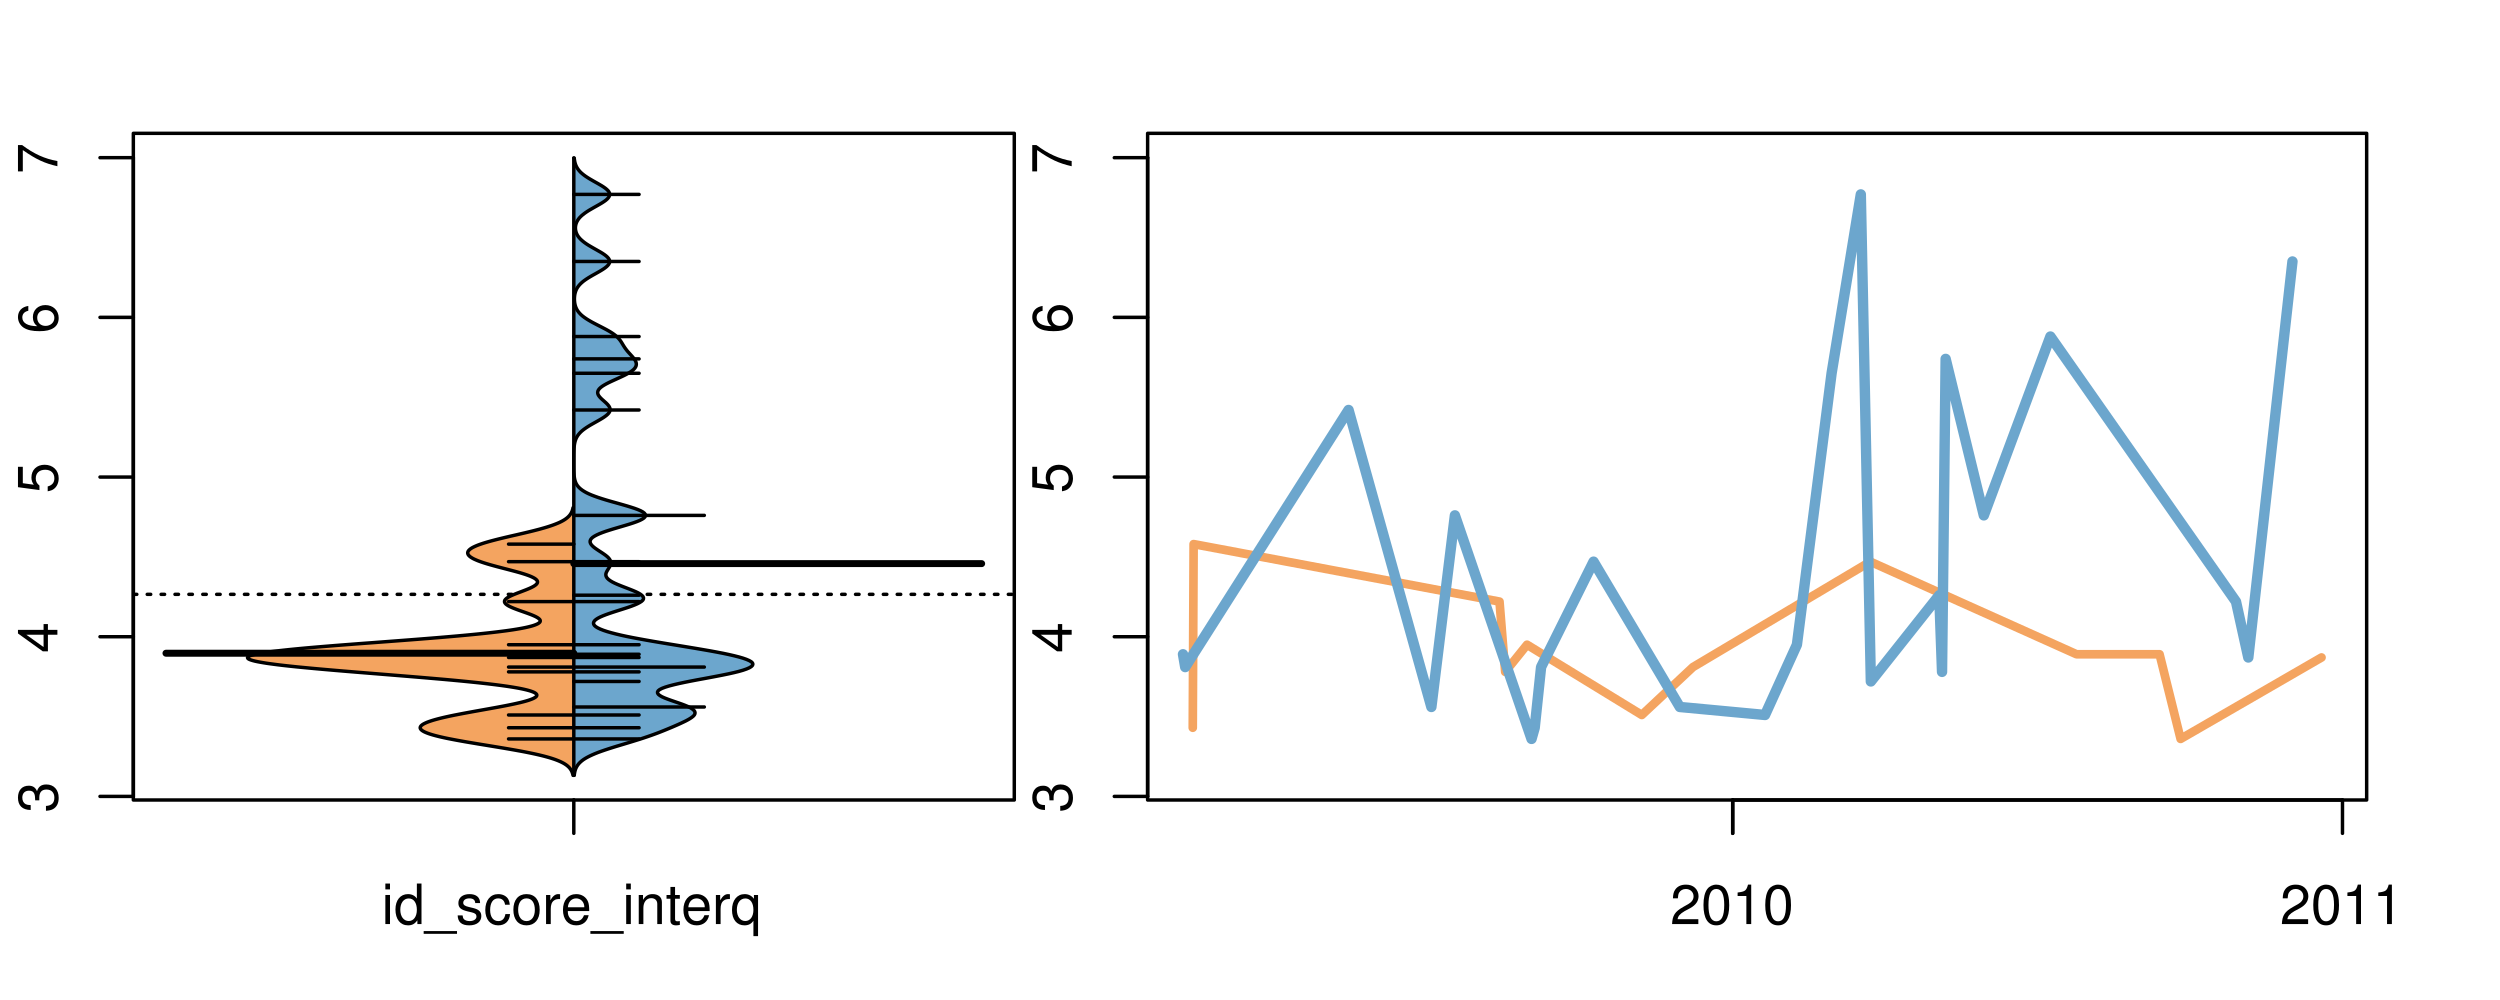 <?xml version="1.0" encoding="UTF-8"?>
<svg xmlns="http://www.w3.org/2000/svg" xmlns:xlink="http://www.w3.org/1999/xlink" width="540pt" height="216pt" viewBox="0 0 540 216" version="1.1">
<defs>
<g>
<symbol overflow="visible" id="glyph0-0">
<path style="stroke:none;" d="M -3.906 -2.656 L -3.906 -3.234 C -3.906 -4.391 -3.391 -4.984 -2.359 -4.984 C -1.297 -4.984 -0.656 -4.328 -0.656 -3.234 C -0.656 -2.078 -1.234 -1.516 -2.469 -1.438 L -2.469 -0.391 C -1.781 -0.438 -1.344 -0.547 -0.953 -0.75 C -0.141 -1.188 0.281 -2.031 0.281 -3.188 C 0.281 -4.938 -0.766 -6.078 -2.375 -6.078 C -3.453 -6.078 -4.062 -5.656 -4.406 -4.625 C -4.719 -5.422 -5.312 -5.812 -6.172 -5.812 C -7.625 -5.812 -8.516 -4.844 -8.516 -3.234 C -8.516 -1.516 -7.578 -0.594 -5.766 -0.562 L -5.766 -1.625 C -6.281 -1.625 -6.562 -1.688 -6.828 -1.812 C -7.297 -2.047 -7.578 -2.578 -7.578 -3.234 C -7.578 -4.172 -7.031 -4.734 -6.125 -4.734 C -5.531 -4.734 -5.172 -4.531 -4.984 -4.062 C -4.859 -3.766 -4.812 -3.391 -4.797 -2.656 Z M -3.906 -2.656 "/>
</symbol>
<symbol overflow="visible" id="glyph0-1">
<path style="stroke:none;" d="M -2.047 -3.922 L 0 -3.922 L 0 -4.984 L -2.047 -4.984 L -2.047 -6.234 L -2.984 -6.234 L -2.984 -4.984 L -8.516 -4.984 L -8.516 -4.203 L -3.156 -0.344 L -2.047 -0.344 Z M -2.984 -3.922 L -2.984 -1.266 L -6.703 -3.922 Z M -2.984 -3.922 "/>
</symbol>
<symbol overflow="visible" id="glyph0-2">
<path style="stroke:none;" d="M -8.516 -5.719 L -8.516 -1.312 L -3.875 -0.688 L -3.875 -1.656 C -4.469 -2.141 -4.672 -2.562 -4.672 -3.219 C -4.672 -4.359 -3.891 -5.078 -2.625 -5.078 C -1.406 -5.078 -0.656 -4.375 -0.656 -3.219 C -0.656 -2.297 -1.125 -1.734 -2.094 -1.469 L -2.094 -0.422 C -1.391 -0.562 -1.062 -0.688 -0.75 -0.938 C -0.094 -1.422 0.281 -2.281 0.281 -3.234 C 0.281 -4.953 -0.969 -6.156 -2.766 -6.156 C -4.453 -6.156 -5.609 -5.047 -5.609 -3.406 C -5.609 -2.812 -5.453 -2.328 -5.094 -1.844 L -7.469 -2.172 L -7.469 -5.719 Z M -8.516 -5.719 "/>
</symbol>
<symbol overflow="visible" id="glyph0-3">
<path style="stroke:none;" d="M -6.281 -5.969 C -7.688 -5.766 -8.516 -4.859 -8.516 -3.562 C -8.516 -2.625 -8.047 -1.781 -7.297 -1.281 C -6.469 -0.75 -5.422 -0.516 -3.875 -0.516 C -2.453 -0.516 -1.531 -0.734 -0.781 -1.234 C -0.094 -1.688 0.281 -2.438 0.281 -3.375 C 0.281 -4.984 -0.922 -6.156 -2.594 -6.156 C -4.172 -6.156 -5.297 -5.078 -5.297 -3.547 C -5.297 -2.719 -4.969 -2.047 -4.344 -1.594 C -6.422 -1.609 -7.578 -2.281 -7.578 -3.484 C -7.578 -4.234 -7.109 -4.75 -6.281 -4.922 Z M -4.359 -3.422 C -4.359 -4.438 -3.641 -5.078 -2.516 -5.078 C -1.438 -5.078 -0.656 -4.359 -0.656 -3.391 C -0.656 -2.406 -1.469 -1.656 -2.562 -1.656 C -3.625 -1.656 -4.359 -2.375 -4.359 -3.422 Z M -4.359 -3.422 "/>
</symbol>
<symbol overflow="visible" id="glyph0-4">
<path style="stroke:none;" d="M -8.516 -6.234 L -8.516 -0.547 L -7.469 -0.547 L -7.469 -5.141 C -4.578 -3.125 -2.797 -2.297 0 -1.656 L 0 -2.781 C -2.719 -3.25 -5.062 -4.312 -7.625 -6.234 Z M -8.516 -6.234 "/>
</symbol>
<symbol overflow="visible" id="glyph0-5">
<path style="stroke:none;" d="M -8.75 -5.938 L -8.75 -4.938 L -5.5 -4.938 C -6.125 -4.531 -6.469 -3.859 -6.469 -3.016 C -6.469 -1.375 -5.156 -0.312 -3.156 -0.312 C -1.031 -0.312 0.281 -1.359 0.281 -3.047 C 0.281 -3.906 -0.047 -4.516 -0.828 -5.047 L 0 -5.047 L 0 -5.938 Z M -5.531 -3.188 C -5.531 -4.266 -4.578 -4.938 -3.078 -4.938 C -1.625 -4.938 -0.656 -4.25 -0.656 -3.188 C -0.656 -2.094 -1.625 -1.359 -3.094 -1.359 C -4.562 -1.359 -5.531 -2.094 -5.531 -3.188 Z M -5.531 -3.188 "/>
</symbol>
<symbol overflow="visible" id="glyph0-6">
<path style="stroke:none;" d="M -6.281 -3.094 L -6.281 -2.047 L -7.266 -2.047 C -7.688 -2.047 -7.906 -2.297 -7.906 -2.75 C -7.906 -2.828 -7.906 -2.875 -7.891 -3.094 L -8.719 -3.094 C -8.766 -2.875 -8.781 -2.734 -8.781 -2.531 C -8.781 -1.609 -8.25 -1.062 -7.359 -1.062 L -6.281 -1.062 L -6.281 -0.219 L -5.469 -0.219 L -5.469 -1.062 L 0 -1.062 L 0 -2.047 L -5.469 -2.047 L -5.469 -3.094 Z M -6.281 -3.094 "/>
</symbol>
<symbol overflow="visible" id="glyph0-7">
<path style="stroke:none;" d="M 1.516 -6.938 L 1.516 0.266 L 2.109 0.266 L 2.109 -6.938 Z M 1.516 -6.938 "/>
</symbol>
<symbol overflow="visible" id="glyph0-8">
<path style="stroke:none;" d="M -6.469 -3.266 C -6.469 -1.5 -5.203 -0.438 -3.094 -0.438 C -0.984 -0.438 0.281 -1.484 0.281 -3.281 C 0.281 -5.047 -0.984 -6.125 -3.047 -6.125 C -5.219 -6.125 -6.469 -5.078 -6.469 -3.266 Z M -5.547 -3.281 C -5.547 -4.406 -4.625 -5.078 -3.062 -5.078 C -1.578 -5.078 -0.641 -4.375 -0.641 -3.281 C -0.641 -2.156 -1.578 -1.469 -3.094 -1.469 C -4.609 -1.469 -5.547 -2.156 -5.547 -3.281 Z M -5.547 -3.281 "/>
</symbol>
<symbol overflow="visible" id="glyph0-9">
<path style="stroke:none;" d="M -8.75 -1.828 L -8.75 -0.812 L 0 -0.812 L 0 -1.828 Z M -8.75 -1.828 "/>
</symbol>
<symbol overflow="visible" id="glyph0-10">
<path style="stroke:none;" d="M -1.25 -2.297 L -1.25 -1.047 L 0 -1.047 L 0 -2.297 Z M -1.25 -2.297 "/>
</symbol>
<symbol overflow="visible" id="glyph0-11">
<path style="stroke:none;" d="M 0 -3.422 L -6.281 -5.828 L -6.281 -4.703 L -1.188 -2.922 L -6.281 -1.25 L -6.281 -0.125 L 0 -2.328 Z M 0 -3.422 "/>
</symbol>
<symbol overflow="visible" id="glyph0-12">
<path style="stroke:none;" d="M -0.594 -6.422 C -0.562 -6.312 -0.562 -6.266 -0.562 -6.203 C -0.562 -5.859 -0.75 -5.656 -1.062 -5.656 L -4.75 -5.656 C -5.875 -5.656 -6.469 -4.844 -6.469 -3.297 C -6.469 -2.391 -6.203 -1.625 -5.734 -1.219 C -5.406 -0.922 -5.047 -0.797 -4.422 -0.781 L -4.422 -1.781 C -5.203 -1.875 -5.547 -2.328 -5.547 -3.266 C -5.547 -4.156 -5.203 -4.672 -4.609 -4.672 L -4.344 -4.672 C -3.922 -4.672 -3.75 -4.422 -3.641 -3.625 C -3.469 -2.203 -3.422 -1.984 -3.266 -1.609 C -2.969 -0.875 -2.406 -0.5 -1.578 -0.5 C -0.438 -0.5 0.281 -1.297 0.281 -2.562 C 0.281 -3.359 0 -4 -0.641 -4.703 C -0.016 -4.781 0.281 -5.094 0.281 -5.734 C 0.281 -5.938 0.25 -6.094 0.172 -6.422 Z M -1.984 -4.672 C -1.641 -4.672 -1.438 -4.578 -1.156 -4.266 C -0.797 -3.859 -0.594 -3.375 -0.594 -2.781 C -0.594 -2 -0.969 -1.547 -1.609 -1.547 C -2.266 -1.547 -2.609 -1.984 -2.766 -3.062 C -2.906 -4.109 -2.953 -4.328 -3.109 -4.672 Z M -1.984 -4.672 "/>
</symbol>
<symbol overflow="visible" id="glyph0-13">
<path style="stroke:none;" d="M 0 -5.781 L -6.281 -5.781 L -6.281 -4.781 L -2.719 -4.781 C -1.438 -4.781 -0.594 -4.109 -0.594 -3.078 C -0.594 -2.281 -1.078 -1.781 -1.844 -1.781 L -6.281 -1.781 L -6.281 -0.781 L -1.438 -0.781 C -0.391 -0.781 0.281 -1.562 0.281 -2.781 C 0.281 -3.703 -0.047 -4.297 -0.875 -4.891 L 0 -4.891 Z M 0 -5.781 "/>
</symbol>
<symbol overflow="visible" id="glyph0-14">
<path style="stroke:none;" d="M -2.812 -6.156 C -3.766 -6.156 -4.344 -6.078 -4.812 -5.906 C -5.844 -5.5 -6.469 -4.531 -6.469 -3.359 C -6.469 -1.609 -5.125 -0.484 -3.062 -0.484 C -1 -0.484 0.281 -1.578 0.281 -3.344 C 0.281 -4.781 -0.547 -5.766 -1.906 -6.031 L -1.906 -5.016 C -1.078 -4.734 -0.641 -4.172 -0.641 -3.375 C -0.641 -2.734 -0.938 -2.203 -1.469 -1.859 C -1.828 -1.625 -2.188 -1.531 -2.812 -1.531 Z M -3.625 -1.547 C -4.781 -1.625 -5.547 -2.344 -5.547 -3.344 C -5.547 -4.328 -4.734 -5.094 -3.703 -5.094 C -3.672 -5.094 -3.641 -5.094 -3.625 -5.078 Z M -3.625 -1.547 "/>
</symbol>
<symbol overflow="visible" id="glyph1-0">
<path style="stroke:none;" d="M 1.797 -6.281 L 0.797 -6.281 L 0.797 0 L 1.797 0 Z M 1.797 -8.75 L 0.797 -8.75 L 0.797 -7.484 L 1.797 -7.484 Z M 1.797 -8.75 "/>
</symbol>
<symbol overflow="visible" id="glyph1-1">
<path style="stroke:none;" d="M 5.938 -8.75 L 4.938 -8.75 L 4.938 -5.5 C 4.531 -6.125 3.859 -6.469 3.016 -6.469 C 1.375 -6.469 0.312 -5.156 0.312 -3.156 C 0.312 -1.031 1.359 0.281 3.047 0.281 C 3.906 0.281 4.516 -0.047 5.047 -0.828 L 5.047 0 L 5.938 0 Z M 3.188 -5.531 C 4.266 -5.531 4.938 -4.578 4.938 -3.078 C 4.938 -1.625 4.25 -0.656 3.188 -0.656 C 2.094 -0.656 1.359 -1.625 1.359 -3.094 C 1.359 -4.562 2.094 -5.531 3.188 -5.531 Z M 3.188 -5.531 "/>
</symbol>
<symbol overflow="visible" id="glyph1-2">
<path style="stroke:none;" d="M 6.938 1.516 L -0.266 1.516 L -0.266 2.109 L 6.938 2.109 Z M 6.938 1.516 "/>
</symbol>
<symbol overflow="visible" id="glyph1-3">
<path style="stroke:none;" d="M 5.25 -4.531 C 5.25 -5.766 4.422 -6.469 2.969 -6.469 C 1.516 -6.469 0.562 -5.719 0.562 -4.547 C 0.562 -3.562 1.062 -3.094 2.562 -2.734 L 3.484 -2.516 C 4.188 -2.344 4.469 -2.094 4.469 -1.625 C 4.469 -1.047 3.875 -0.641 3 -0.641 C 2.453 -0.641 2 -0.797 1.75 -1.062 C 1.594 -1.25 1.531 -1.422 1.469 -1.875 L 0.406 -1.875 C 0.453 -0.422 1.266 0.281 2.922 0.281 C 4.5 0.281 5.516 -0.5 5.516 -1.719 C 5.516 -2.656 4.984 -3.172 3.734 -3.469 L 2.766 -3.703 C 1.953 -3.891 1.609 -4.156 1.609 -4.594 C 1.609 -5.172 2.125 -5.547 2.938 -5.547 C 3.75 -5.547 4.172 -5.203 4.203 -4.531 Z M 5.25 -4.531 "/>
</symbol>
<symbol overflow="visible" id="glyph1-4">
<path style="stroke:none;" d="M 5.656 -4.172 C 5.609 -4.781 5.469 -5.188 5.234 -5.531 C 4.797 -6.125 4.047 -6.469 3.172 -6.469 C 1.469 -6.469 0.375 -5.125 0.375 -3.031 C 0.375 -1.016 1.453 0.281 3.156 0.281 C 4.656 0.281 5.609 -0.625 5.719 -2.156 L 4.719 -2.156 C 4.547 -1.156 4.031 -0.641 3.188 -0.641 C 2.078 -0.641 1.422 -1.547 1.422 -3.031 C 1.422 -4.609 2.062 -5.547 3.156 -5.547 C 4 -5.547 4.531 -5.047 4.641 -4.172 Z M 5.656 -4.172 "/>
</symbol>
<symbol overflow="visible" id="glyph1-5">
<path style="stroke:none;" d="M 3.266 -6.469 C 1.5 -6.469 0.438 -5.203 0.438 -3.094 C 0.438 -0.984 1.484 0.281 3.281 0.281 C 5.047 0.281 6.125 -0.984 6.125 -3.047 C 6.125 -5.219 5.078 -6.469 3.266 -6.469 Z M 3.281 -5.547 C 4.406 -5.547 5.078 -4.625 5.078 -3.062 C 5.078 -1.578 4.375 -0.641 3.281 -0.641 C 2.156 -0.641 1.469 -1.578 1.469 -3.094 C 1.469 -4.609 2.156 -5.547 3.281 -5.547 Z M 3.281 -5.547 "/>
</symbol>
<symbol overflow="visible" id="glyph1-6">
<path style="stroke:none;" d="M 0.828 -6.281 L 0.828 0 L 1.844 0 L 1.844 -3.266 C 1.844 -4.156 2.062 -4.75 2.547 -5.094 C 2.859 -5.328 3.156 -5.406 3.859 -5.406 L 3.859 -6.438 C 3.688 -6.453 3.594 -6.469 3.469 -6.469 C 2.812 -6.469 2.328 -6.078 1.75 -5.141 L 1.75 -6.281 Z M 0.828 -6.281 "/>
</symbol>
<symbol overflow="visible" id="glyph1-7">
<path style="stroke:none;" d="M 6.156 -2.812 C 6.156 -3.766 6.078 -4.344 5.906 -4.812 C 5.5 -5.844 4.531 -6.469 3.359 -6.469 C 1.609 -6.469 0.484 -5.125 0.484 -3.062 C 0.484 -1 1.578 0.281 3.344 0.281 C 4.781 0.281 5.766 -0.547 6.031 -1.906 L 5.016 -1.906 C 4.734 -1.078 4.172 -0.641 3.375 -0.641 C 2.734 -0.641 2.203 -0.938 1.859 -1.469 C 1.625 -1.828 1.531 -2.188 1.531 -2.812 Z M 1.547 -3.625 C 1.625 -4.781 2.344 -5.547 3.344 -5.547 C 4.328 -5.547 5.094 -4.734 5.094 -3.703 C 5.094 -3.672 5.094 -3.641 5.078 -3.625 Z M 1.547 -3.625 "/>
</symbol>
<symbol overflow="visible" id="glyph1-8">
<path style="stroke:none;" d="M 0.844 -6.281 L 0.844 0 L 1.844 0 L 1.844 -3.469 C 1.844 -4.75 2.516 -5.594 3.547 -5.594 C 4.344 -5.594 4.844 -5.109 4.844 -4.359 L 4.844 0 L 5.844 0 L 5.844 -4.75 C 5.844 -5.797 5.062 -6.469 3.859 -6.469 C 2.922 -6.469 2.312 -6.109 1.766 -5.234 L 1.766 -6.281 Z M 0.844 -6.281 "/>
</symbol>
<symbol overflow="visible" id="glyph1-9">
<path style="stroke:none;" d="M 3.047 -6.281 L 2.016 -6.281 L 2.016 -8.016 L 1.016 -8.016 L 1.016 -6.281 L 0.172 -6.281 L 0.172 -5.469 L 1.016 -5.469 L 1.016 -0.719 C 1.016 -0.078 1.453 0.281 2.234 0.281 C 2.469 0.281 2.719 0.25 3.047 0.188 L 3.047 -0.641 C 2.922 -0.609 2.766 -0.594 2.562 -0.594 C 2.141 -0.594 2.016 -0.719 2.016 -1.156 L 2.016 -5.469 L 3.047 -5.469 Z M 3.047 -6.281 "/>
</symbol>
<symbol overflow="visible" id="glyph1-10">
<path style="stroke:none;" d="M 5.938 2.609 L 5.938 -6.281 L 5.047 -6.281 L 5.047 -5.453 C 4.578 -6.109 3.875 -6.469 3.047 -6.469 C 1.391 -6.469 0.312 -5.109 0.312 -3.031 C 0.312 -0.984 1.344 0.281 3 0.281 C 3.875 0.281 4.469 -0.031 4.938 -0.719 L 4.938 2.609 Z M 3.188 -5.531 C 4.266 -5.531 4.938 -4.578 4.938 -3.062 C 4.938 -1.625 4.25 -0.656 3.188 -0.656 C 2.094 -0.656 1.359 -1.625 1.359 -3.094 C 1.359 -4.547 2.094 -5.531 3.188 -5.531 Z M 3.188 -5.531 "/>
</symbol>
<symbol overflow="visible" id="glyph1-11">
<path style="stroke:none;" d="M 6.078 -1.047 L 1.594 -1.047 C 1.703 -1.734 2.094 -2.188 3.125 -2.797 L 4.328 -3.438 C 5.516 -4.094 6.125 -4.969 6.125 -6.016 C 6.125 -6.719 5.844 -7.375 5.344 -7.844 C 4.844 -8.297 4.219 -8.516 3.406 -8.516 C 2.328 -8.516 1.531 -8.125 1.062 -7.406 C 0.75 -6.953 0.625 -6.422 0.594 -5.562 L 1.656 -5.562 C 1.688 -6.125 1.766 -6.484 1.906 -6.75 C 2.188 -7.266 2.734 -7.578 3.375 -7.578 C 4.328 -7.578 5.047 -6.906 5.047 -5.984 C 5.047 -5.312 4.656 -4.734 3.906 -4.312 L 2.797 -3.688 C 1.016 -2.672 0.5 -1.875 0.406 0 L 6.078 0 Z M 6.078 -1.047 "/>
</symbol>
<symbol overflow="visible" id="glyph1-12">
<path style="stroke:none;" d="M 3.297 -8.516 C 2.516 -8.516 1.781 -8.156 1.344 -7.578 C 0.797 -6.828 0.516 -5.688 0.516 -4.109 C 0.516 -1.25 1.469 0.281 3.297 0.281 C 5.094 0.281 6.078 -1.25 6.078 -4.047 C 6.078 -5.703 5.812 -6.797 5.25 -7.578 C 4.812 -8.172 4.109 -8.516 3.297 -8.516 Z M 3.297 -7.578 C 4.438 -7.578 5 -6.422 5 -4.141 C 5 -1.734 4.453 -0.594 3.281 -0.594 C 2.156 -0.594 1.594 -1.781 1.594 -4.109 C 1.594 -6.438 2.156 -7.578 3.297 -7.578 Z M 3.297 -7.578 "/>
</symbol>
<symbol overflow="visible" id="glyph1-13">
<path style="stroke:none;" d="M 3.109 -6.062 L 3.109 0 L 4.156 0 L 4.156 -8.516 L 3.469 -8.516 C 3.094 -7.203 2.859 -7.016 1.219 -6.812 L 1.219 -6.062 Z M 3.109 -6.062 "/>
</symbol>
</g>
<clipPath id="clip1">
  <path d="M 28.801 28.801 L 220.086 28.801 L 220.086 173.801 L 28.801 173.801 Z M 28.801 28.801 "/>
</clipPath>
<clipPath id="clip2">
  <path d="M 247.887 28.801 L 512.199 28.801 L 512.199 173.801 L 247.887 173.801 Z M 247.887 28.801 "/>
</clipPath>
<clipPath id="clip3">
  <path d="M 233.484 14.398 L 526.598 14.398 L 526.598 188.199 L 233.484 188.199 Z M 233.484 14.398 "/>
</clipPath>
<clipPath id="clip4">
  <path d="M 247.887 28.801 L 512.199 28.801 L 512.199 173.801 L 247.887 173.801 Z M 247.887 28.801 "/>
</clipPath>
</defs>
<g id="surface1001">
<path style="fill:none;stroke-width:0.75;stroke-linecap:round;stroke-linejoin:round;stroke:rgb(0%,0%,0%);stroke-opacity:1;stroke-miterlimit:10;" d="M 28.801 172.801 L 219.086 172.801 L 219.086 28.801 L 28.801 28.801 L 28.801 172.801 "/>
<path style="fill:none;stroke-width:0.75;stroke-linecap:round;stroke-linejoin:round;stroke:rgb(0%,0%,0%);stroke-opacity:1;stroke-miterlimit:10;" d="M 28.801 172.023 L 28.801 34.062 "/>
<path style="fill:none;stroke-width:0.75;stroke-linecap:round;stroke-linejoin:round;stroke:rgb(0%,0%,0%);stroke-opacity:1;stroke-miterlimit:10;" d="M 28.801 172.023 L 21.602 172.023 "/>
<path style="fill:none;stroke-width:0.75;stroke-linecap:round;stroke-linejoin:round;stroke:rgb(0%,0%,0%);stroke-opacity:1;stroke-miterlimit:10;" d="M 28.801 137.531 L 21.602 137.531 "/>
<path style="fill:none;stroke-width:0.75;stroke-linecap:round;stroke-linejoin:round;stroke:rgb(0%,0%,0%);stroke-opacity:1;stroke-miterlimit:10;" d="M 28.801 103.043 L 21.602 103.043 "/>
<path style="fill:none;stroke-width:0.75;stroke-linecap:round;stroke-linejoin:round;stroke:rgb(0%,0%,0%);stroke-opacity:1;stroke-miterlimit:10;" d="M 28.801 68.551 L 21.602 68.551 "/>
<path style="fill:none;stroke-width:0.75;stroke-linecap:round;stroke-linejoin:round;stroke:rgb(0%,0%,0%);stroke-opacity:1;stroke-miterlimit:10;" d="M 28.801 34.062 L 21.602 34.062 "/>
<g style="fill:rgb(0%,0%,0%);fill-opacity:1;">
  <use xlink:href="#glyph0-0" x="12.396" y="175.523"/>
</g>
<g style="fill:rgb(0%,0%,0%);fill-opacity:1;">
  <use xlink:href="#glyph0-1" x="12.396" y="141.031"/>
</g>
<g style="fill:rgb(0%,0%,0%);fill-opacity:1;">
  <use xlink:href="#glyph0-2" x="12.396" y="106.543"/>
</g>
<g style="fill:rgb(0%,0%,0%);fill-opacity:1;">
  <use xlink:href="#glyph0-3" x="12.396" y="72.051"/>
</g>
<g style="fill:rgb(0%,0%,0%);fill-opacity:1;">
  <use xlink:href="#glyph0-4" x="12.396" y="37.562"/>
</g>
<path style="fill:none;stroke-width:0.75;stroke-linecap:round;stroke-linejoin:round;stroke:rgb(0%,0%,0%);stroke-opacity:1;stroke-miterlimit:10;" d="M 123.941 172.801 L 123.941 172.801 "/>
<path style="fill:none;stroke-width:0.75;stroke-linecap:round;stroke-linejoin:round;stroke:rgb(0%,0%,0%);stroke-opacity:1;stroke-miterlimit:10;" d="M 123.941 172.801 L 123.941 180 "/>
<g style="fill:rgb(0%,0%,0%);fill-opacity:1;">
  <use xlink:href="#glyph1-0" x="82.441" y="199.596"/>
  <use xlink:href="#glyph1-1" x="85.105" y="199.596"/>
  <use xlink:href="#glyph1-2" x="91.777" y="199.596"/>
  <use xlink:href="#glyph1-3" x="98.449" y="199.596"/>
  <use xlink:href="#glyph1-4" x="104.449" y="199.596"/>
  <use xlink:href="#glyph1-5" x="110.449" y="199.596"/>
  <use xlink:href="#glyph1-6" x="117.121" y="199.596"/>
  <use xlink:href="#glyph1-7" x="121.117" y="199.596"/>
  <use xlink:href="#glyph1-2" x="127.789" y="199.596"/>
  <use xlink:href="#glyph1-0" x="134.461" y="199.596"/>
  <use xlink:href="#glyph1-8" x="137.125" y="199.596"/>
  <use xlink:href="#glyph1-9" x="143.797" y="199.596"/>
  <use xlink:href="#glyph1-7" x="147.133" y="199.596"/>
  <use xlink:href="#glyph1-6" x="153.805" y="199.596"/>
  <use xlink:href="#glyph1-10" x="157.801" y="199.596"/>
</g>
<g clip-path="url(#clip1)" clip-rule="nonzero">
<path style="fill:none;stroke-width:0.75;stroke-linecap:round;stroke-linejoin:round;stroke:rgb(0%,0%,0%);stroke-opacity:1;stroke-dasharray:0.75,2.25;stroke-miterlimit:10;" d="M 28.801 128.379 L 219.086 128.379 "/>
<path style=" stroke:none;fill-rule:nonzero;fill:rgb(95.686%,64.314%,37.647%);fill-opacity:1;" d="M 123.941 109.668 L 123.773 109.668 L 123.727 109.895 L 123.664 110.121 L 123.629 110.234 L 123.59 110.348 L 123.547 110.457 L 123.496 110.57 L 123.441 110.684 L 123.383 110.797 L 123.32 110.91 L 123.246 111.023 L 123.168 111.137 L 123.082 111.25 L 122.992 111.363 L 122.887 111.477 L 122.777 111.59 L 122.66 111.703 L 122.531 111.816 L 122.391 111.93 L 122.242 112.043 L 122.082 112.156 L 121.91 112.27 L 121.723 112.383 L 121.527 112.496 L 121.32 112.609 L 121.094 112.723 L 120.859 112.836 L 120.609 112.949 L 120.348 113.059 L 120.066 113.172 L 119.777 113.285 L 119.473 113.398 L 119.152 113.512 L 118.816 113.625 L 118.469 113.738 L 118.105 113.852 L 117.73 113.965 L 117.34 114.078 L 116.941 114.191 L 116.531 114.305 L 116.105 114.418 L 115.668 114.531 L 115.223 114.645 L 114.773 114.758 L 114.309 114.871 L 113.84 114.984 L 113.363 115.098 L 112.883 115.211 L 112.398 115.324 L 111.422 115.551 L 110.934 115.66 L 110.441 115.773 L 109.473 116 L 108.992 116.113 L 108.52 116.227 L 108.055 116.34 L 107.594 116.453 L 107.145 116.566 L 106.707 116.68 L 106.277 116.793 L 105.859 116.906 L 105.457 117.02 L 105.07 117.133 L 104.691 117.246 L 104.332 117.359 L 103.992 117.473 L 103.668 117.586 L 103.355 117.699 L 103.066 117.812 L 102.797 117.926 L 102.543 118.039 L 102.305 118.152 L 102.09 118.262 L 101.895 118.375 L 101.719 118.488 L 101.559 118.602 L 101.426 118.715 L 101.309 118.828 L 101.211 118.941 L 101.133 119.055 L 101.078 119.168 L 101.043 119.281 L 101.023 119.395 L 101.027 119.508 L 101.055 119.621 L 101.098 119.734 L 101.16 119.848 L 101.246 119.961 L 101.352 120.074 L 101.477 120.188 L 101.617 120.301 L 101.785 120.414 L 101.969 120.527 L 102.168 120.641 L 102.387 120.754 L 102.629 120.863 L 102.887 120.977 L 103.156 121.09 L 103.449 121.203 L 103.758 121.316 L 104.082 121.43 L 104.418 121.543 L 104.773 121.656 L 105.141 121.77 L 105.52 121.883 L 105.906 121.996 L 106.312 122.109 L 106.723 122.223 L 107.137 122.336 L 107.562 122.449 L 107.992 122.562 L 108.859 122.789 L 109.734 123.016 L 110.164 123.129 L 110.598 123.242 L 111.02 123.355 L 111.434 123.465 L 111.84 123.578 L 112.242 123.691 L 112.625 123.805 L 112.992 123.918 L 113.352 124.031 L 113.691 124.145 L 114.012 124.258 L 114.312 124.371 L 114.594 124.484 L 114.855 124.598 L 115.09 124.711 L 115.305 124.824 L 115.5 124.938 L 115.66 125.051 L 115.797 125.164 L 115.914 125.277 L 116.004 125.391 L 116.059 125.504 L 116.094 125.617 L 116.102 125.73 L 116.086 125.844 L 116.039 125.957 L 115.969 126.066 L 115.879 126.18 L 115.762 126.293 L 115.617 126.406 L 115.457 126.52 L 115.277 126.633 L 115.074 126.746 L 114.852 126.859 L 114.617 126.973 L 114.371 127.086 L 114.105 127.199 L 113.832 127.312 L 113.551 127.426 L 112.965 127.652 L 112.668 127.766 L 112.367 127.879 L 111.773 128.105 L 111.484 128.219 L 111.203 128.332 L 110.93 128.445 L 110.672 128.555 L 110.422 128.668 L 110.184 128.781 L 109.969 128.895 L 109.77 129.008 L 109.59 129.121 L 109.43 129.234 L 109.297 129.348 L 109.184 129.461 L 109.09 129.574 L 109.023 129.688 L 108.984 129.801 L 108.973 129.914 L 108.977 130.027 L 109.016 130.141 L 109.082 130.254 L 109.168 130.367 L 109.273 130.48 L 109.414 130.594 L 109.574 130.707 L 109.754 130.82 L 109.953 130.934 L 110.18 131.047 L 110.418 131.156 L 110.672 131.27 L 110.945 131.383 L 111.23 131.496 L 111.527 131.609 L 111.832 131.723 L 112.145 131.836 L 112.461 131.949 L 112.785 132.062 L 113.746 132.402 L 114.059 132.516 L 114.363 132.629 L 114.66 132.742 L 114.941 132.855 L 115.211 132.969 L 115.465 133.082 L 115.699 133.195 L 115.914 133.309 L 116.109 133.422 L 116.277 133.535 L 116.418 133.648 L 116.531 133.758 L 116.625 133.871 L 116.676 133.984 L 116.695 134.098 L 116.684 134.211 L 116.641 134.324 L 116.551 134.438 L 116.426 134.551 L 116.266 134.664 L 116.062 134.777 L 115.809 134.891 L 115.52 135.004 L 115.191 135.117 L 114.812 135.23 L 114.383 135.344 L 113.91 135.457 L 113.398 135.57 L 112.828 135.684 L 112.211 135.797 L 111.551 135.91 L 110.848 136.023 L 110.078 136.137 L 109.27 136.25 L 108.418 136.359 L 107.516 136.473 L 106.559 136.586 L 105.562 136.699 L 104.523 136.812 L 103.438 136.926 L 102.301 137.039 L 101.129 137.152 L 99.922 137.266 L 98.668 137.379 L 97.379 137.492 L 96.059 137.605 L 94.707 137.719 L 93.32 137.832 L 91.91 137.945 L 90.477 138.059 L 89.023 138.172 L 87.551 138.285 L 86.066 138.398 L 84.57 138.512 L 80.059 138.852 L 78.555 138.961 L 77.066 139.074 L 75.586 139.188 L 74.125 139.301 L 72.68 139.414 L 71.27 139.527 L 69.887 139.641 L 68.531 139.754 L 67.211 139.867 L 65.945 139.98 L 64.715 140.094 L 63.531 140.207 L 62.402 140.32 L 61.336 140.434 L 60.32 140.547 L 59.359 140.66 L 58.473 140.773 L 57.656 140.887 L 56.902 141 L 56.207 141.113 L 55.609 141.227 L 55.078 141.34 L 54.609 141.453 L 54.219 141.562 L 53.926 141.676 L 53.699 141.789 L 53.539 141.902 L 53.465 142.016 L 53.48 142.129 L 53.562 142.242 L 53.711 142.355 L 53.953 142.469 L 54.27 142.582 L 54.648 142.695 L 55.09 142.809 L 55.625 142.922 L 56.223 143.035 L 56.875 143.148 L 57.586 143.262 L 58.379 143.375 L 59.223 143.488 L 60.113 143.602 L 61.062 143.715 L 62.07 143.828 L 63.121 143.941 L 64.207 144.055 L 65.348 144.164 L 66.527 144.277 L 67.738 144.391 L 68.977 144.504 L 70.254 144.617 L 71.559 144.73 L 72.883 144.844 L 74.227 144.957 L 75.59 145.07 L 76.969 145.184 L 78.355 145.297 L 79.75 145.41 L 81.152 145.523 L 82.559 145.637 L 83.961 145.75 L 85.359 145.863 L 86.75 145.977 L 88.133 146.09 L 89.504 146.203 L 90.859 146.316 L 92.195 146.43 L 93.512 146.543 L 94.812 146.656 L 96.078 146.766 L 97.324 146.879 L 98.539 146.992 L 99.727 147.105 L 100.875 147.219 L 101.992 147.332 L 103.078 147.445 L 104.117 147.559 L 105.117 147.672 L 106.082 147.785 L 107.012 147.898 L 107.887 148.012 L 108.719 148.125 L 109.512 148.238 L 110.266 148.352 L 110.961 148.465 L 111.613 148.578 L 112.227 148.691 L 112.793 148.805 L 113.301 148.918 L 113.77 149.031 L 114.199 149.145 L 114.574 149.258 L 114.898 149.367 L 115.184 149.48 L 115.43 149.594 L 115.617 149.707 L 115.766 149.82 L 115.871 149.934 L 115.941 150.047 L 115.953 150.16 L 115.934 150.273 L 115.875 150.387 L 115.777 150.5 L 115.633 150.613 L 115.453 150.727 L 115.246 150.84 L 114.996 150.953 L 114.711 151.066 L 114.398 151.18 L 114.059 151.293 L 113.68 151.406 L 113.277 151.52 L 112.848 151.633 L 112.398 151.746 L 111.914 151.855 L 111.414 151.969 L 110.895 152.082 L 110.355 152.195 L 109.797 152.309 L 109.227 152.422 L 108.641 152.535 L 108.043 152.648 L 107.434 152.762 L 106.82 152.875 L 106.195 152.988 L 105.566 153.102 L 103.035 153.555 L 102.406 153.668 L 101.781 153.781 L 101.164 153.895 L 100.555 154.008 L 99.953 154.121 L 99.359 154.234 L 98.777 154.348 L 98.215 154.457 L 97.66 154.57 L 97.121 154.684 L 96.602 154.797 L 96.098 154.91 L 95.609 155.023 L 95.141 155.137 L 94.695 155.25 L 94.27 155.363 L 93.863 155.477 L 93.477 155.59 L 93.121 155.703 L 92.785 155.816 L 92.469 155.93 L 92.184 156.043 L 91.922 156.156 L 91.688 156.27 L 91.473 156.383 L 91.289 156.496 L 91.133 156.609 L 91.004 156.723 L 90.898 156.836 L 90.828 156.949 L 90.781 157.059 L 90.762 157.172 L 90.77 157.285 L 90.816 157.398 L 90.883 157.512 L 90.98 157.625 L 91.105 157.738 L 91.266 157.852 L 91.449 157.965 L 91.66 158.078 L 91.906 158.191 L 92.18 158.305 L 92.477 158.418 L 92.801 158.531 L 93.16 158.645 L 93.543 158.758 L 93.949 158.871 L 94.379 158.984 L 94.84 159.098 L 95.324 159.211 L 95.828 159.324 L 96.352 159.438 L 96.902 159.551 L 97.469 159.66 L 98.055 159.773 L 98.656 159.887 L 99.277 160 L 99.91 160.113 L 100.551 160.227 L 101.211 160.34 L 101.879 160.453 L 102.551 160.566 L 103.23 160.68 L 104.605 160.906 L 105.988 161.133 L 107.363 161.359 L 108.043 161.473 L 108.719 161.586 L 109.383 161.699 L 110.043 161.812 L 110.691 161.926 L 111.328 162.039 L 111.949 162.152 L 112.562 162.262 L 113.16 162.375 L 113.734 162.488 L 114.297 162.602 L 114.848 162.715 L 115.379 162.828 L 115.887 162.941 L 116.379 163.055 L 116.855 163.168 L 117.309 163.281 L 117.742 163.395 L 118.156 163.508 L 118.559 163.621 L 118.934 163.734 L 119.293 163.848 L 119.633 163.961 L 119.957 164.074 L 120.258 164.188 L 120.547 164.301 L 120.816 164.414 L 121.07 164.527 L 121.305 164.641 L 121.527 164.754 L 121.734 164.863 L 121.926 164.977 L 122.105 165.09 L 122.27 165.203 L 122.426 165.316 L 122.566 165.43 L 122.695 165.543 L 122.816 165.656 L 122.93 165.77 L 123.031 165.883 L 123.121 165.996 L 123.207 166.109 L 123.285 166.223 L 123.418 166.449 L 123.527 166.676 L 123.574 166.789 L 123.652 167.016 L 123.688 167.129 L 123.719 167.242 L 123.746 167.355 L 123.77 167.465 L 123.941 167.465 Z M 123.941 109.668 "/>
<path style="fill:none;stroke-width:0.75;stroke-linecap:round;stroke-linejoin:round;stroke:rgb(0%,0%,0%);stroke-opacity:1;stroke-miterlimit:10;" d="M 123.941 109.668 L 123.773 109.668 L 123.727 109.895 L 123.664 110.121 L 123.629 110.234 L 123.59 110.348 L 123.547 110.457 L 123.496 110.57 L 123.441 110.684 L 123.383 110.797 L 123.32 110.91 L 123.246 111.023 L 123.168 111.137 L 123.082 111.25 L 122.992 111.363 L 122.887 111.477 L 122.777 111.59 L 122.66 111.703 L 122.531 111.816 L 122.391 111.93 L 122.242 112.043 L 122.082 112.156 L 121.91 112.27 L 121.723 112.383 L 121.527 112.496 L 121.32 112.609 L 121.094 112.723 L 120.859 112.836 L 120.609 112.949 L 120.348 113.059 L 120.066 113.172 L 119.777 113.285 L 119.473 113.398 L 119.152 113.512 L 118.816 113.625 L 118.469 113.738 L 118.105 113.852 L 117.73 113.965 L 117.34 114.078 L 116.941 114.191 L 116.531 114.305 L 116.105 114.418 L 115.668 114.531 L 115.223 114.645 L 114.773 114.758 L 114.309 114.871 L 113.84 114.984 L 113.363 115.098 L 112.883 115.211 L 112.398 115.324 L 111.422 115.551 L 110.934 115.66 L 110.441 115.773 L 109.473 116 L 108.992 116.113 L 108.52 116.227 L 108.055 116.34 L 107.594 116.453 L 107.145 116.566 L 106.707 116.68 L 106.277 116.793 L 105.859 116.906 L 105.457 117.02 L 105.07 117.133 L 104.691 117.246 L 104.332 117.359 L 103.992 117.473 L 103.668 117.586 L 103.355 117.699 L 103.066 117.812 L 102.797 117.926 L 102.543 118.039 L 102.305 118.152 L 102.09 118.262 L 101.895 118.375 L 101.719 118.488 L 101.559 118.602 L 101.426 118.715 L 101.309 118.828 L 101.211 118.941 L 101.133 119.055 L 101.078 119.168 L 101.043 119.281 L 101.023 119.395 L 101.027 119.508 L 101.055 119.621 L 101.098 119.734 L 101.16 119.848 L 101.246 119.961 L 101.352 120.074 L 101.477 120.188 L 101.617 120.301 L 101.785 120.414 L 101.969 120.527 L 102.168 120.641 L 102.387 120.754 L 102.629 120.863 L 102.887 120.977 L 103.156 121.09 L 103.449 121.203 L 103.758 121.316 L 104.082 121.43 L 104.418 121.543 L 104.773 121.656 L 105.141 121.77 L 105.52 121.883 L 105.906 121.996 L 106.312 122.109 L 106.723 122.223 L 107.137 122.336 L 107.562 122.449 L 107.992 122.562 L 108.859 122.789 L 109.734 123.016 L 110.164 123.129 L 110.598 123.242 L 111.02 123.355 L 111.434 123.465 L 111.84 123.578 L 112.242 123.691 L 112.625 123.805 L 112.992 123.918 L 113.352 124.031 L 113.691 124.145 L 114.012 124.258 L 114.312 124.371 L 114.594 124.484 L 114.855 124.598 L 115.09 124.711 L 115.305 124.824 L 115.5 124.938 L 115.66 125.051 L 115.797 125.164 L 115.914 125.277 L 116.004 125.391 L 116.059 125.504 L 116.094 125.617 L 116.102 125.73 L 116.086 125.844 L 116.039 125.957 L 115.969 126.066 L 115.879 126.18 L 115.762 126.293 L 115.617 126.406 L 115.457 126.52 L 115.277 126.633 L 115.074 126.746 L 114.852 126.859 L 114.617 126.973 L 114.371 127.086 L 114.105 127.199 L 113.832 127.312 L 113.551 127.426 L 112.965 127.652 L 112.668 127.766 L 112.367 127.879 L 111.773 128.105 L 111.484 128.219 L 111.203 128.332 L 110.93 128.445 L 110.672 128.555 L 110.422 128.668 L 110.184 128.781 L 109.969 128.895 L 109.77 129.008 L 109.59 129.121 L 109.43 129.234 L 109.297 129.348 L 109.184 129.461 L 109.09 129.574 L 109.023 129.688 L 108.984 129.801 L 108.973 129.914 L 108.977 130.027 L 109.016 130.141 L 109.082 130.254 L 109.168 130.367 L 109.273 130.48 L 109.414 130.594 L 109.574 130.707 L 109.754 130.82 L 109.953 130.934 L 110.18 131.047 L 110.418 131.156 L 110.672 131.27 L 110.945 131.383 L 111.23 131.496 L 111.527 131.609 L 111.832 131.723 L 112.145 131.836 L 112.461 131.949 L 112.785 132.062 L 113.746 132.402 L 114.059 132.516 L 114.363 132.629 L 114.66 132.742 L 114.941 132.855 L 115.211 132.969 L 115.465 133.082 L 115.699 133.195 L 115.914 133.309 L 116.109 133.422 L 116.277 133.535 L 116.418 133.648 L 116.531 133.758 L 116.625 133.871 L 116.676 133.984 L 116.695 134.098 L 116.684 134.211 L 116.641 134.324 L 116.551 134.438 L 116.426 134.551 L 116.266 134.664 L 116.062 134.777 L 115.809 134.891 L 115.52 135.004 L 115.191 135.117 L 114.812 135.23 L 114.383 135.344 L 113.91 135.457 L 113.398 135.57 L 112.828 135.684 L 112.211 135.797 L 111.551 135.91 L 110.848 136.023 L 110.078 136.137 L 109.27 136.25 L 108.418 136.359 L 107.516 136.473 L 106.559 136.586 L 105.562 136.699 L 104.523 136.812 L 103.438 136.926 L 102.301 137.039 L 101.129 137.152 L 99.922 137.266 L 98.668 137.379 L 97.379 137.492 L 96.059 137.605 L 94.707 137.719 L 93.32 137.832 L 91.91 137.945 L 90.477 138.059 L 89.023 138.172 L 87.551 138.285 L 86.066 138.398 L 84.57 138.512 L 80.059 138.852 L 78.555 138.961 L 77.066 139.074 L 75.586 139.188 L 74.125 139.301 L 72.68 139.414 L 71.27 139.527 L 69.887 139.641 L 68.531 139.754 L 67.211 139.867 L 65.945 139.98 L 64.715 140.094 L 63.531 140.207 L 62.402 140.32 L 61.336 140.434 L 60.32 140.547 L 59.359 140.66 L 58.473 140.773 L 57.656 140.887 L 56.902 141 L 56.207 141.113 L 55.609 141.227 L 55.078 141.34 L 54.609 141.453 L 54.219 141.562 L 53.926 141.676 L 53.699 141.789 L 53.539 141.902 L 53.465 142.016 L 53.48 142.129 L 53.562 142.242 L 53.711 142.355 L 53.953 142.469 L 54.27 142.582 L 54.648 142.695 L 55.09 142.809 L 55.625 142.922 L 56.223 143.035 L 56.875 143.148 L 57.586 143.262 L 58.379 143.375 L 59.223 143.488 L 60.113 143.602 L 61.062 143.715 L 62.07 143.828 L 63.121 143.941 L 64.207 144.055 L 65.348 144.164 L 66.527 144.277 L 67.738 144.391 L 68.977 144.504 L 70.254 144.617 L 71.559 144.73 L 72.883 144.844 L 74.227 144.957 L 75.59 145.07 L 76.969 145.184 L 78.355 145.297 L 79.75 145.41 L 81.152 145.523 L 82.559 145.637 L 83.961 145.75 L 85.359 145.863 L 86.75 145.977 L 88.133 146.09 L 89.504 146.203 L 90.859 146.316 L 92.195 146.43 L 93.512 146.543 L 94.812 146.656 L 96.078 146.766 L 97.324 146.879 L 98.539 146.992 L 99.727 147.105 L 100.875 147.219 L 101.992 147.332 L 103.078 147.445 L 104.117 147.559 L 105.117 147.672 L 106.082 147.785 L 107.012 147.898 L 107.887 148.012 L 108.719 148.125 L 109.512 148.238 L 110.266 148.352 L 110.961 148.465 L 111.613 148.578 L 112.227 148.691 L 112.793 148.805 L 113.301 148.918 L 113.77 149.031 L 114.199 149.145 L 114.574 149.258 L 114.898 149.367 L 115.184 149.48 L 115.43 149.594 L 115.617 149.707 L 115.766 149.82 L 115.871 149.934 L 115.941 150.047 L 115.953 150.16 L 115.934 150.273 L 115.875 150.387 L 115.777 150.5 L 115.633 150.613 L 115.453 150.727 L 115.246 150.84 L 114.996 150.953 L 114.711 151.066 L 114.398 151.18 L 114.059 151.293 L 113.68 151.406 L 113.277 151.52 L 112.848 151.633 L 112.398 151.746 L 111.914 151.855 L 111.414 151.969 L 110.895 152.082 L 110.355 152.195 L 109.797 152.309 L 109.227 152.422 L 108.641 152.535 L 108.043 152.648 L 107.434 152.762 L 106.82 152.875 L 106.195 152.988 L 105.566 153.102 L 103.035 153.555 L 102.406 153.668 L 101.781 153.781 L 101.164 153.895 L 100.555 154.008 L 99.953 154.121 L 99.359 154.234 L 98.777 154.348 L 98.215 154.457 L 97.66 154.57 L 97.121 154.684 L 96.602 154.797 L 96.098 154.91 L 95.609 155.023 L 95.141 155.137 L 94.695 155.25 L 94.27 155.363 L 93.863 155.477 L 93.477 155.59 L 93.121 155.703 L 92.785 155.816 L 92.469 155.93 L 92.184 156.043 L 91.922 156.156 L 91.688 156.27 L 91.473 156.383 L 91.289 156.496 L 91.133 156.609 L 91.004 156.723 L 90.898 156.836 L 90.828 156.949 L 90.781 157.059 L 90.762 157.172 L 90.77 157.285 L 90.816 157.398 L 90.883 157.512 L 90.98 157.625 L 91.105 157.738 L 91.266 157.852 L 91.449 157.965 L 91.66 158.078 L 91.906 158.191 L 92.18 158.305 L 92.477 158.418 L 92.801 158.531 L 93.16 158.645 L 93.543 158.758 L 93.949 158.871 L 94.379 158.984 L 94.84 159.098 L 95.324 159.211 L 95.828 159.324 L 96.352 159.438 L 96.902 159.551 L 97.469 159.66 L 98.055 159.773 L 98.656 159.887 L 99.277 160 L 99.91 160.113 L 100.551 160.227 L 101.211 160.34 L 101.879 160.453 L 102.551 160.566 L 103.23 160.68 L 104.605 160.906 L 105.988 161.133 L 107.363 161.359 L 108.043 161.473 L 108.719 161.586 L 109.383 161.699 L 110.043 161.812 L 110.691 161.926 L 111.328 162.039 L 111.949 162.152 L 112.562 162.262 L 113.16 162.375 L 113.734 162.488 L 114.297 162.602 L 114.848 162.715 L 115.379 162.828 L 115.887 162.941 L 116.379 163.055 L 116.855 163.168 L 117.309 163.281 L 117.742 163.395 L 118.156 163.508 L 118.559 163.621 L 118.934 163.734 L 119.293 163.848 L 119.633 163.961 L 119.957 164.074 L 120.258 164.188 L 120.547 164.301 L 120.816 164.414 L 121.07 164.527 L 121.305 164.641 L 121.527 164.754 L 121.734 164.863 L 121.926 164.977 L 122.105 165.09 L 122.27 165.203 L 122.426 165.316 L 122.566 165.43 L 122.695 165.543 L 122.816 165.656 L 122.93 165.77 L 123.031 165.883 L 123.121 165.996 L 123.207 166.109 L 123.285 166.223 L 123.418 166.449 L 123.527 166.676 L 123.574 166.789 L 123.652 167.016 L 123.688 167.129 L 123.719 167.242 L 123.746 167.355 L 123.77 167.465 L 123.941 167.465 "/>
<path style=" stroke:none;fill-rule:nonzero;fill:rgb(42.353%,65.098%,80.392%);fill-opacity:1;" d="M 123.941 167.465 L 124.035 167.465 L 124.066 167.207 L 124.109 166.945 L 124.16 166.684 L 124.227 166.422 L 124.309 166.16 L 124.414 165.902 L 124.543 165.641 L 124.703 165.379 L 124.891 165.117 L 125.113 164.855 L 125.375 164.598 L 125.676 164.336 L 126.027 164.074 L 126.434 163.812 L 126.891 163.555 L 127.402 163.293 L 127.965 163.031 L 128.574 162.77 L 129.238 162.508 L 129.949 162.25 L 130.707 161.988 L 131.5 161.727 L 132.32 161.465 L 133.164 161.203 L 134.023 160.945 L 135.758 160.422 L 136.617 160.16 L 137.457 159.898 L 138.281 159.641 L 139.082 159.379 L 139.859 159.117 L 140.609 158.855 L 141.336 158.594 L 142.035 158.336 L 142.707 158.074 L 143.363 157.812 L 144.004 157.551 L 144.633 157.289 L 145.25 157.031 L 145.855 156.77 L 146.449 156.508 L 147.027 156.246 L 147.582 155.984 L 148.113 155.727 L 148.605 155.465 L 149.051 155.203 L 149.438 154.941 L 149.758 154.68 L 149.984 154.422 L 150.105 154.16 L 150.125 153.898 L 150.035 153.637 L 149.828 153.375 L 149.512 153.117 L 149.086 152.855 L 148.555 152.594 L 147.922 152.332 L 147.23 152.07 L 146.492 151.812 L 145.73 151.551 L 144.977 151.289 L 144.25 151.027 L 143.574 150.766 L 143 150.508 L 142.543 150.246 L 142.215 149.984 L 142.035 149.723 L 142.02 149.461 L 142.168 149.203 L 142.496 148.941 L 143.012 148.68 L 143.707 148.418 L 144.562 148.156 L 145.555 147.898 L 146.676 147.637 L 147.902 147.375 L 149.211 147.113 L 150.578 146.852 L 151.984 146.594 L 153.387 146.332 L 154.766 146.07 L 156.098 145.809 L 157.359 145.551 L 158.527 145.289 L 159.586 145.027 L 160.492 144.766 L 161.246 144.504 L 161.844 144.246 L 162.277 143.984 L 162.535 143.723 L 162.625 143.461 L 162.539 143.199 L 162.273 142.941 L 161.82 142.68 L 161.215 142.418 L 160.461 142.156 L 159.566 141.895 L 158.547 141.637 L 157.41 141.375 L 156.168 141.113 L 154.82 140.852 L 153.398 140.59 L 151.914 140.332 L 150.387 140.07 L 148.82 139.809 L 147.23 139.547 L 145.637 139.285 L 144.043 139.027 L 142.477 138.766 L 140.938 138.504 L 139.449 138.242 L 138.012 137.98 L 136.641 137.723 L 135.344 137.461 L 134.137 137.199 L 133.035 136.938 L 132.035 136.676 L 131.141 136.418 L 130.355 136.156 L 129.688 135.895 L 129.133 135.633 L 128.703 135.371 L 128.41 135.113 L 128.242 134.852 L 128.191 134.59 L 128.262 134.328 L 128.441 134.066 L 128.73 133.809 L 129.129 133.547 L 129.629 133.285 L 130.227 133.023 L 130.895 132.762 L 131.621 132.504 L 132.398 132.242 L 133.207 131.98 L 134.031 131.719 L 134.852 131.457 L 135.641 131.199 L 136.387 130.938 L 137.066 130.676 L 137.668 130.414 L 138.172 130.152 L 138.57 129.895 L 138.855 129.633 L 138.988 129.371 L 138.996 129.109 L 138.879 128.848 L 138.645 128.59 L 138.297 128.328 L 137.848 128.066 L 137.316 127.805 L 136.711 127.547 L 136.059 127.285 L 135.383 127.023 L 134.703 126.762 L 134.035 126.5 L 133.402 126.242 L 132.812 125.98 L 132.289 125.719 L 131.848 125.457 L 131.484 125.195 L 131.207 124.938 L 131.012 124.676 L 130.898 124.414 L 130.859 124.152 L 130.883 123.891 L 130.973 123.633 L 131.102 123.371 L 131.254 123.109 L 131.582 122.586 L 131.727 122.328 L 131.844 122.066 L 131.918 121.805 L 131.934 121.543 L 131.898 121.281 L 131.801 121.023 L 131.648 120.762 L 131.438 120.5 L 131.172 120.238 L 130.855 119.977 L 130.5 119.719 L 130.117 119.457 L 129.719 119.195 L 129.316 118.934 L 128.926 118.672 L 128.555 118.414 L 128.219 118.152 L 127.934 117.891 L 127.707 117.629 L 127.551 117.367 L 127.469 117.109 L 127.469 116.848 L 127.559 116.586 L 127.742 116.324 L 128.027 116.062 L 128.418 115.805 L 128.906 115.543 L 129.48 115.281 L 130.141 115.02 L 130.871 114.758 L 131.668 114.5 L 132.516 114.238 L 133.398 113.977 L 134.289 113.715 L 135.172 113.453 L 136.023 113.195 L 136.82 112.934 L 137.551 112.672 L 138.191 112.41 L 138.707 112.148 L 139.09 111.891 L 139.332 111.629 L 139.43 111.367 L 139.383 111.105 L 139.188 110.844 L 138.852 110.586 L 138.375 110.324 L 137.766 110.062 L 137.059 109.801 L 136.266 109.543 L 135.41 109.281 L 134.512 109.02 L 133.586 108.758 L 132.652 108.496 L 131.734 108.238 L 130.844 107.977 L 130 107.715 L 129.203 107.453 L 128.469 107.191 L 127.793 106.934 L 127.184 106.672 L 126.648 106.41 L 126.184 106.148 L 125.781 105.887 L 125.434 105.629 L 125.141 105.367 L 124.891 105.105 L 124.688 104.844 L 124.523 104.582 L 124.391 104.324 L 124.285 104.062 L 124.203 103.801 L 124.137 103.539 L 124.086 103.277 L 124.047 103.02 L 124.02 102.758 L 124 102.496 L 123.984 102.234 L 123.973 101.973 L 123.961 101.715 L 123.945 100.668 L 123.945 98.844 L 123.949 98.582 L 123.949 98.32 L 123.953 98.059 L 123.957 97.801 L 123.973 97.277 L 123.984 97.016 L 124 96.754 L 124.023 96.496 L 124.051 96.234 L 124.086 95.973 L 124.133 95.711 L 124.191 95.449 L 124.262 95.191 L 124.352 94.93 L 124.461 94.668 L 124.594 94.406 L 124.75 94.145 L 124.934 93.887 L 125.148 93.625 L 125.395 93.363 L 125.672 93.102 L 125.992 92.84 L 126.34 92.582 L 126.723 92.32 L 127.133 92.059 L 127.566 91.797 L 128.016 91.539 L 128.48 91.277 L 128.949 91.016 L 129.41 90.754 L 129.855 90.492 L 130.277 90.234 L 130.66 89.973 L 131.004 89.711 L 131.293 89.449 L 131.52 89.188 L 131.676 88.93 L 131.762 88.668 L 131.781 88.406 L 131.734 88.145 L 131.621 87.883 L 131.453 87.625 L 131.238 87.363 L 130.98 87.102 L 130.695 86.84 L 130.402 86.578 L 130.109 86.32 L 129.832 86.059 L 129.582 85.797 L 129.371 85.535 L 129.215 85.273 L 129.121 85.016 L 129.098 84.754 L 129.145 84.492 L 129.266 84.23 L 129.461 83.969 L 129.73 83.711 L 130.07 83.449 L 130.48 83.188 L 130.941 82.926 L 131.449 82.664 L 131.988 82.406 L 132.555 82.145 L 133.129 81.883 L 133.707 81.621 L 134.273 81.359 L 134.812 81.102 L 135.32 80.84 L 135.785 80.578 L 136.203 80.316 L 136.57 80.055 L 136.875 79.797 L 137.113 79.535 L 137.285 79.273 L 137.395 79.012 L 137.445 78.75 L 137.438 78.492 L 137.375 78.23 L 137.27 77.969 L 137.117 77.707 L 136.93 77.445 L 136.719 77.188 L 136.492 76.926 L 136.258 76.664 L 136.02 76.402 L 135.785 76.141 L 135.555 75.883 L 135.344 75.621 L 135.145 75.359 L 134.961 75.098 L 134.789 74.836 L 134.625 74.578 L 134.469 74.316 L 134.309 74.055 L 134.145 73.793 L 133.961 73.531 L 133.758 73.273 L 133.527 73.012 L 133.27 72.75 L 132.973 72.488 L 132.645 72.23 L 132.273 71.969 L 131.863 71.707 L 131.422 71.445 L 130.953 71.184 L 130.465 70.926 L 129.961 70.664 L 128.938 70.141 L 128.434 69.879 L 127.945 69.621 L 127.48 69.359 L 127.039 69.098 L 126.625 68.836 L 126.246 68.574 L 125.898 68.316 L 125.59 68.055 L 125.32 67.793 L 125.082 67.531 L 124.875 67.27 L 124.699 67.012 L 124.551 66.75 L 124.43 66.488 L 124.328 66.227 L 124.25 65.965 L 124.188 65.707 L 124.141 65.445 L 124.109 65.184 L 124.086 64.922 L 124.078 64.66 L 124.078 64.402 L 124.094 64.141 L 124.117 63.879 L 124.156 63.617 L 124.211 63.355 L 124.281 63.098 L 124.367 62.836 L 124.473 62.574 L 124.605 62.312 L 124.766 62.051 L 124.953 61.793 L 125.168 61.531 L 125.418 61.27 L 125.703 61.008 L 126.016 60.746 L 126.367 60.488 L 126.75 60.227 L 127.16 59.965 L 127.598 59.703 L 128.047 59.441 L 128.512 59.184 L 128.977 58.922 L 129.438 58.66 L 129.879 58.398 L 130.293 58.137 L 130.668 57.879 L 130.996 57.617 L 131.27 57.355 L 131.48 57.094 L 131.625 56.832 L 131.691 56.574 L 131.676 56.312 L 131.586 56.051 L 131.426 55.789 L 131.195 55.527 L 130.91 55.27 L 130.566 55.008 L 130.18 54.746 L 129.754 54.484 L 129.305 54.227 L 128.844 53.965 L 128.379 53.703 L 127.918 53.441 L 127.469 53.18 L 127.039 52.922 L 126.637 52.66 L 126.266 52.398 L 125.93 52.137 L 125.625 51.875 L 125.352 51.617 L 125.117 51.355 L 124.91 51.094 L 124.738 50.832 L 124.602 50.57 L 124.488 50.312 L 124.406 50.051 L 124.344 49.789 L 124.305 49.527 L 124.293 49.266 L 124.297 49.008 L 124.332 48.746 L 124.387 48.484 L 124.469 48.223 L 124.574 47.961 L 124.707 47.703 L 124.871 47.441 L 125.062 47.18 L 125.289 46.918 L 125.555 46.656 L 125.855 46.398 L 126.188 46.137 L 126.551 45.875 L 126.945 45.613 L 127.367 45.352 L 127.812 45.094 L 128.27 44.832 L 128.738 44.57 L 129.199 44.309 L 129.652 44.047 L 130.082 43.789 L 130.48 43.527 L 130.84 43.266 L 131.145 43.004 L 131.383 42.742 L 131.555 42.484 L 131.656 42.223 L 131.688 41.961 L 131.641 41.699 L 131.523 41.438 L 131.332 41.18 L 131.066 40.918 L 130.75 40.656 L 130.383 40.395 L 129.977 40.133 L 129.539 39.875 L 129.086 39.613 L 128.617 39.352 L 128.152 39.09 L 127.699 38.828 L 127.262 38.57 L 126.844 38.309 L 126.453 38.047 L 126.094 37.785 L 125.77 37.523 L 125.477 37.266 L 125.223 37.004 L 125 36.742 L 124.805 36.48 L 124.641 36.223 L 124.5 35.961 L 124.383 35.699 L 124.289 35.438 L 124.211 35.176 L 124.148 34.918 L 124.102 34.656 L 124.062 34.395 L 124.031 34.133 L 123.941 34.133 Z M 123.941 167.465 "/>
<path style="fill:none;stroke-width:0.75;stroke-linecap:round;stroke-linejoin:round;stroke:rgb(0%,0%,0%);stroke-opacity:1;stroke-miterlimit:10;" d="M 123.941 167.465 L 124.035 167.465 L 124.066 167.207 L 124.109 166.945 L 124.16 166.684 L 124.227 166.422 L 124.309 166.16 L 124.414 165.902 L 124.543 165.641 L 124.703 165.379 L 124.891 165.117 L 125.113 164.855 L 125.375 164.598 L 125.676 164.336 L 126.027 164.074 L 126.434 163.812 L 126.891 163.555 L 127.402 163.293 L 127.965 163.031 L 128.574 162.77 L 129.238 162.508 L 129.949 162.25 L 130.707 161.988 L 131.5 161.727 L 132.32 161.465 L 133.164 161.203 L 134.023 160.945 L 135.758 160.422 L 136.617 160.16 L 137.457 159.898 L 138.281 159.641 L 139.082 159.379 L 139.859 159.117 L 140.609 158.855 L 141.336 158.594 L 142.035 158.336 L 142.707 158.074 L 143.363 157.812 L 144.004 157.551 L 144.633 157.289 L 145.25 157.031 L 145.855 156.77 L 146.449 156.508 L 147.027 156.246 L 147.582 155.984 L 148.113 155.727 L 148.605 155.465 L 149.051 155.203 L 149.438 154.941 L 149.758 154.68 L 149.984 154.422 L 150.105 154.16 L 150.125 153.898 L 150.035 153.637 L 149.828 153.375 L 149.512 153.117 L 149.086 152.855 L 148.555 152.594 L 147.922 152.332 L 147.23 152.07 L 146.492 151.812 L 145.73 151.551 L 144.977 151.289 L 144.25 151.027 L 143.574 150.766 L 143 150.508 L 142.543 150.246 L 142.215 149.984 L 142.035 149.723 L 142.02 149.461 L 142.168 149.203 L 142.496 148.941 L 143.012 148.68 L 143.707 148.418 L 144.562 148.156 L 145.555 147.898 L 146.676 147.637 L 147.902 147.375 L 149.211 147.113 L 150.578 146.852 L 151.984 146.594 L 153.387 146.332 L 154.766 146.07 L 156.098 145.809 L 157.359 145.551 L 158.527 145.289 L 159.586 145.027 L 160.492 144.766 L 161.246 144.504 L 161.844 144.246 L 162.277 143.984 L 162.535 143.723 L 162.625 143.461 L 162.539 143.199 L 162.273 142.941 L 161.82 142.68 L 161.215 142.418 L 160.461 142.156 L 159.566 141.895 L 158.547 141.637 L 157.41 141.375 L 156.168 141.113 L 154.82 140.852 L 153.398 140.59 L 151.914 140.332 L 150.387 140.07 L 148.82 139.809 L 147.23 139.547 L 145.637 139.285 L 144.043 139.027 L 142.477 138.766 L 140.938 138.504 L 139.449 138.242 L 138.012 137.98 L 136.641 137.723 L 135.344 137.461 L 134.137 137.199 L 133.035 136.938 L 132.035 136.676 L 131.141 136.418 L 130.355 136.156 L 129.688 135.895 L 129.133 135.633 L 128.703 135.371 L 128.41 135.113 L 128.242 134.852 L 128.191 134.59 L 128.262 134.328 L 128.441 134.066 L 128.73 133.809 L 129.129 133.547 L 129.629 133.285 L 130.227 133.023 L 130.895 132.762 L 131.621 132.504 L 132.398 132.242 L 133.207 131.98 L 134.031 131.719 L 134.852 131.457 L 135.641 131.199 L 136.387 130.938 L 137.066 130.676 L 137.668 130.414 L 138.172 130.152 L 138.57 129.895 L 138.855 129.633 L 138.988 129.371 L 138.996 129.109 L 138.879 128.848 L 138.645 128.59 L 138.297 128.328 L 137.848 128.066 L 137.316 127.805 L 136.711 127.547 L 136.059 127.285 L 135.383 127.023 L 134.703 126.762 L 134.035 126.5 L 133.402 126.242 L 132.812 125.98 L 132.289 125.719 L 131.848 125.457 L 131.484 125.195 L 131.207 124.938 L 131.012 124.676 L 130.898 124.414 L 130.859 124.152 L 130.883 123.891 L 130.973 123.633 L 131.102 123.371 L 131.254 123.109 L 131.582 122.586 L 131.727 122.328 L 131.844 122.066 L 131.918 121.805 L 131.934 121.543 L 131.898 121.281 L 131.801 121.023 L 131.648 120.762 L 131.438 120.5 L 131.172 120.238 L 130.855 119.977 L 130.5 119.719 L 130.117 119.457 L 129.719 119.195 L 129.316 118.934 L 128.926 118.672 L 128.555 118.414 L 128.219 118.152 L 127.934 117.891 L 127.707 117.629 L 127.551 117.367 L 127.469 117.109 L 127.469 116.848 L 127.559 116.586 L 127.742 116.324 L 128.027 116.062 L 128.418 115.805 L 128.906 115.543 L 129.48 115.281 L 130.141 115.02 L 130.871 114.758 L 131.668 114.5 L 132.516 114.238 L 133.398 113.977 L 134.289 113.715 L 135.172 113.453 L 136.023 113.195 L 136.82 112.934 L 137.551 112.672 L 138.191 112.41 L 138.707 112.148 L 139.09 111.891 L 139.332 111.629 L 139.43 111.367 L 139.383 111.105 L 139.188 110.844 L 138.852 110.586 L 138.375 110.324 L 137.766 110.062 L 137.059 109.801 L 136.266 109.543 L 135.41 109.281 L 134.512 109.02 L 133.586 108.758 L 132.652 108.496 L 131.734 108.238 L 130.844 107.977 L 130 107.715 L 129.203 107.453 L 128.469 107.191 L 127.793 106.934 L 127.184 106.672 L 126.648 106.41 L 126.184 106.148 L 125.781 105.887 L 125.434 105.629 L 125.141 105.367 L 124.891 105.105 L 124.688 104.844 L 124.523 104.582 L 124.391 104.324 L 124.285 104.062 L 124.203 103.801 L 124.137 103.539 L 124.086 103.277 L 124.047 103.02 L 124.02 102.758 L 124 102.496 L 123.984 102.234 L 123.973 101.973 L 123.961 101.715 L 123.945 100.668 L 123.945 98.844 L 123.949 98.582 L 123.949 98.32 L 123.953 98.059 L 123.957 97.801 L 123.973 97.277 L 123.984 97.016 L 124 96.754 L 124.023 96.496 L 124.051 96.234 L 124.086 95.973 L 124.133 95.711 L 124.191 95.449 L 124.262 95.191 L 124.352 94.93 L 124.461 94.668 L 124.594 94.406 L 124.75 94.145 L 124.934 93.887 L 125.148 93.625 L 125.395 93.363 L 125.672 93.102 L 125.992 92.84 L 126.34 92.582 L 126.723 92.32 L 127.133 92.059 L 127.566 91.797 L 128.016 91.539 L 128.48 91.277 L 128.949 91.016 L 129.41 90.754 L 129.855 90.492 L 130.277 90.234 L 130.66 89.973 L 131.004 89.711 L 131.293 89.449 L 131.52 89.188 L 131.676 88.93 L 131.762 88.668 L 131.781 88.406 L 131.734 88.145 L 131.621 87.883 L 131.453 87.625 L 131.238 87.363 L 130.98 87.102 L 130.695 86.84 L 130.402 86.578 L 130.109 86.32 L 129.832 86.059 L 129.582 85.797 L 129.371 85.535 L 129.215 85.273 L 129.121 85.016 L 129.098 84.754 L 129.145 84.492 L 129.266 84.23 L 129.461 83.969 L 129.73 83.711 L 130.07 83.449 L 130.48 83.188 L 130.941 82.926 L 131.449 82.664 L 131.988 82.406 L 132.555 82.145 L 133.129 81.883 L 133.707 81.621 L 134.273 81.359 L 134.812 81.102 L 135.32 80.84 L 135.785 80.578 L 136.203 80.316 L 136.57 80.055 L 136.875 79.797 L 137.113 79.535 L 137.285 79.273 L 137.395 79.012 L 137.445 78.75 L 137.438 78.492 L 137.375 78.23 L 137.27 77.969 L 137.117 77.707 L 136.93 77.445 L 136.719 77.188 L 136.492 76.926 L 136.258 76.664 L 136.02 76.402 L 135.785 76.141 L 135.555 75.883 L 135.344 75.621 L 135.145 75.359 L 134.961 75.098 L 134.789 74.836 L 134.625 74.578 L 134.469 74.316 L 134.309 74.055 L 134.145 73.793 L 133.961 73.531 L 133.758 73.273 L 133.527 73.012 L 133.27 72.75 L 132.973 72.488 L 132.645 72.23 L 132.273 71.969 L 131.863 71.707 L 131.422 71.445 L 130.953 71.184 L 130.465 70.926 L 129.961 70.664 L 128.938 70.141 L 128.434 69.879 L 127.945 69.621 L 127.48 69.359 L 127.039 69.098 L 126.625 68.836 L 126.246 68.574 L 125.898 68.316 L 125.59 68.055 L 125.32 67.793 L 125.082 67.531 L 124.875 67.27 L 124.699 67.012 L 124.551 66.75 L 124.43 66.488 L 124.328 66.227 L 124.25 65.965 L 124.188 65.707 L 124.141 65.445 L 124.109 65.184 L 124.086 64.922 L 124.078 64.66 L 124.078 64.402 L 124.094 64.141 L 124.117 63.879 L 124.156 63.617 L 124.211 63.355 L 124.281 63.098 L 124.367 62.836 L 124.473 62.574 L 124.605 62.312 L 124.766 62.051 L 124.953 61.793 L 125.168 61.531 L 125.418 61.27 L 125.703 61.008 L 126.016 60.746 L 126.367 60.488 L 126.75 60.227 L 127.16 59.965 L 127.598 59.703 L 128.047 59.441 L 128.512 59.184 L 128.977 58.922 L 129.438 58.66 L 129.879 58.398 L 130.293 58.137 L 130.668 57.879 L 130.996 57.617 L 131.27 57.355 L 131.48 57.094 L 131.625 56.832 L 131.691 56.574 L 131.676 56.312 L 131.586 56.051 L 131.426 55.789 L 131.195 55.527 L 130.91 55.27 L 130.566 55.008 L 130.18 54.746 L 129.754 54.484 L 129.305 54.227 L 128.844 53.965 L 128.379 53.703 L 127.918 53.441 L 127.469 53.18 L 127.039 52.922 L 126.637 52.66 L 126.266 52.398 L 125.93 52.137 L 125.625 51.875 L 125.352 51.617 L 125.117 51.355 L 124.91 51.094 L 124.738 50.832 L 124.602 50.57 L 124.488 50.312 L 124.406 50.051 L 124.344 49.789 L 124.305 49.527 L 124.293 49.266 L 124.297 49.008 L 124.332 48.746 L 124.387 48.484 L 124.469 48.223 L 124.574 47.961 L 124.707 47.703 L 124.871 47.441 L 125.062 47.18 L 125.289 46.918 L 125.555 46.656 L 125.855 46.398 L 126.188 46.137 L 126.551 45.875 L 126.945 45.613 L 127.367 45.352 L 127.812 45.094 L 128.27 44.832 L 128.738 44.57 L 129.199 44.309 L 129.652 44.047 L 130.082 43.789 L 130.48 43.527 L 130.84 43.266 L 131.145 43.004 L 131.383 42.742 L 131.555 42.484 L 131.656 42.223 L 131.688 41.961 L 131.641 41.699 L 131.523 41.438 L 131.332 41.18 L 131.066 40.918 L 130.75 40.656 L 130.383 40.395 L 129.977 40.133 L 129.539 39.875 L 129.086 39.613 L 128.617 39.352 L 128.152 39.09 L 127.699 38.828 L 127.262 38.57 L 126.844 38.309 L 126.453 38.047 L 126.094 37.785 L 125.77 37.523 L 125.477 37.266 L 125.223 37.004 L 125 36.742 L 124.805 36.48 L 124.641 36.223 L 124.5 35.961 L 124.383 35.699 L 124.289 35.438 L 124.211 35.176 L 124.148 34.918 L 124.102 34.656 L 124.062 34.395 L 124.031 34.133 L 123.941 34.133 "/>
<path style="fill:none;stroke-width:1.5;stroke-linecap:round;stroke-linejoin:round;stroke:rgb(0%,0%,0%);stroke-opacity:1;stroke-miterlimit:10;" d="M 35.848 141.098 L 123.941 141.098 "/>
<path style="fill:none;stroke-width:1.5;stroke-linecap:round;stroke-linejoin:round;stroke:rgb(0%,0%,0%);stroke-opacity:1;stroke-miterlimit:10;" d="M 123.941 121.742 L 212.039 121.742 "/>
<path style="fill:none;stroke-width:0.75;stroke-linecap:round;stroke-linejoin:round;stroke:rgb(0%,0%,0%);stroke-opacity:1;stroke-miterlimit:10;" d="M 109.848 159.605 L 123.941 159.605 "/>
<path style="fill:none;stroke-width:0.75;stroke-linecap:round;stroke-linejoin:round;stroke:rgb(0%,0%,0%);stroke-opacity:1;stroke-miterlimit:10;" d="M 109.848 157.191 L 123.941 157.191 "/>
<path style="fill:none;stroke-width:0.75;stroke-linecap:round;stroke-linejoin:round;stroke:rgb(0%,0%,0%);stroke-opacity:1;stroke-miterlimit:10;" d="M 109.848 154.434 L 123.941 154.434 "/>
<path style="fill:none;stroke-width:0.75;stroke-linecap:round;stroke-linejoin:round;stroke:rgb(0%,0%,0%);stroke-opacity:1;stroke-miterlimit:10;" d="M 109.848 145.121 L 123.941 145.121 "/>
<path style="fill:none;stroke-width:0.75;stroke-linecap:round;stroke-linejoin:round;stroke:rgb(0%,0%,0%);stroke-opacity:1;stroke-miterlimit:10;" d="M 109.848 144.086 L 123.941 144.086 "/>
<path style="fill:none;stroke-width:0.75;stroke-linecap:round;stroke-linejoin:round;stroke:rgb(0%,0%,0%);stroke-opacity:1;stroke-miterlimit:10;" d="M 109.848 142.016 L 123.941 142.016 "/>
<path style="fill:none;stroke-width:0.75;stroke-linecap:round;stroke-linejoin:round;stroke:rgb(0%,0%,0%);stroke-opacity:1;stroke-miterlimit:10;" d="M 95.754 141.324 L 123.941 141.324 "/>
<path style="fill:none;stroke-width:0.75;stroke-linecap:round;stroke-linejoin:round;stroke:rgb(0%,0%,0%);stroke-opacity:1;stroke-miterlimit:10;" d="M 109.848 139.258 L 123.941 139.258 "/>
<path style="fill:none;stroke-width:0.75;stroke-linecap:round;stroke-linejoin:round;stroke:rgb(0%,0%,0%);stroke-opacity:1;stroke-miterlimit:10;" d="M 109.848 129.945 L 123.941 129.945 "/>
<path style="fill:none;stroke-width:0.75;stroke-linecap:round;stroke-linejoin:round;stroke:rgb(0%,0%,0%);stroke-opacity:1;stroke-miterlimit:10;" d="M 109.848 121.32 L 123.941 121.32 "/>
<path style="fill:none;stroke-width:0.75;stroke-linecap:round;stroke-linejoin:round;stroke:rgb(0%,0%,0%);stroke-opacity:1;stroke-miterlimit:10;" d="M 109.848 117.527 L 123.941 117.527 "/>
<path style="fill:none;stroke-width:0.75;stroke-linecap:round;stroke-linejoin:round;stroke:rgb(0%,0%,0%);stroke-opacity:1;stroke-miterlimit:10;" d="M 123.941 159.605 L 138.039 159.605 "/>
<path style="fill:none;stroke-width:0.75;stroke-linecap:round;stroke-linejoin:round;stroke:rgb(0%,0%,0%);stroke-opacity:1;stroke-miterlimit:10;" d="M 123.941 157.191 L 138.039 157.191 "/>
<path style="fill:none;stroke-width:0.75;stroke-linecap:round;stroke-linejoin:round;stroke:rgb(0%,0%,0%);stroke-opacity:1;stroke-miterlimit:10;" d="M 123.941 154.434 L 138.039 154.434 "/>
<path style="fill:none;stroke-width:0.75;stroke-linecap:round;stroke-linejoin:round;stroke:rgb(0%,0%,0%);stroke-opacity:1;stroke-miterlimit:10;" d="M 123.941 152.707 L 152.133 152.707 "/>
<path style="fill:none;stroke-width:0.75;stroke-linecap:round;stroke-linejoin:round;stroke:rgb(0%,0%,0%);stroke-opacity:1;stroke-miterlimit:10;" d="M 123.941 147.191 L 138.039 147.191 "/>
<path style="fill:none;stroke-width:0.75;stroke-linecap:round;stroke-linejoin:round;stroke:rgb(0%,0%,0%);stroke-opacity:1;stroke-miterlimit:10;" d="M 123.941 145.121 L 138.039 145.121 "/>
<path style="fill:none;stroke-width:0.75;stroke-linecap:round;stroke-linejoin:round;stroke:rgb(0%,0%,0%);stroke-opacity:1;stroke-miterlimit:10;" d="M 123.941 144.086 L 152.133 144.086 "/>
<path style="fill:none;stroke-width:0.75;stroke-linecap:round;stroke-linejoin:round;stroke:rgb(0%,0%,0%);stroke-opacity:1;stroke-miterlimit:10;" d="M 123.941 142.016 L 138.039 142.016 "/>
<path style="fill:none;stroke-width:0.75;stroke-linecap:round;stroke-linejoin:round;stroke:rgb(0%,0%,0%);stroke-opacity:1;stroke-miterlimit:10;" d="M 123.941 141.324 L 138.039 141.324 "/>
<path style="fill:none;stroke-width:0.75;stroke-linecap:round;stroke-linejoin:round;stroke:rgb(0%,0%,0%);stroke-opacity:1;stroke-miterlimit:10;" d="M 123.941 139.258 L 138.039 139.258 "/>
<path style="fill:none;stroke-width:0.75;stroke-linecap:round;stroke-linejoin:round;stroke:rgb(0%,0%,0%);stroke-opacity:1;stroke-miterlimit:10;" d="M 123.941 129.945 L 138.039 129.945 "/>
<path style="fill:none;stroke-width:0.75;stroke-linecap:round;stroke-linejoin:round;stroke:rgb(0%,0%,0%);stroke-opacity:1;stroke-miterlimit:10;" d="M 123.941 128.566 L 138.039 128.566 "/>
<path style="fill:none;stroke-width:0.75;stroke-linecap:round;stroke-linejoin:round;stroke:rgb(0%,0%,0%);stroke-opacity:1;stroke-miterlimit:10;" d="M 123.941 121.32 L 138.039 121.32 "/>
<path style="fill:none;stroke-width:0.75;stroke-linecap:round;stroke-linejoin:round;stroke:rgb(0%,0%,0%);stroke-opacity:1;stroke-miterlimit:10;" d="M 123.941 111.32 L 152.133 111.32 "/>
<path style="fill:none;stroke-width:0.75;stroke-linecap:round;stroke-linejoin:round;stroke:rgb(0%,0%,0%);stroke-opacity:1;stroke-miterlimit:10;" d="M 123.941 88.555 L 138.039 88.555 "/>
<path style="fill:none;stroke-width:0.75;stroke-linecap:round;stroke-linejoin:round;stroke:rgb(0%,0%,0%);stroke-opacity:1;stroke-miterlimit:10;" d="M 123.941 80.625 L 138.039 80.625 "/>
<path style="fill:none;stroke-width:0.75;stroke-linecap:round;stroke-linejoin:round;stroke:rgb(0%,0%,0%);stroke-opacity:1;stroke-miterlimit:10;" d="M 123.941 77.52 L 138.039 77.52 "/>
<path style="fill:none;stroke-width:0.75;stroke-linecap:round;stroke-linejoin:round;stroke:rgb(0%,0%,0%);stroke-opacity:1;stroke-miterlimit:10;" d="M 123.941 72.691 L 138.039 72.691 "/>
<path style="fill:none;stroke-width:0.75;stroke-linecap:round;stroke-linejoin:round;stroke:rgb(0%,0%,0%);stroke-opacity:1;stroke-miterlimit:10;" d="M 123.941 56.48 L 138.039 56.48 "/>
<path style="fill:none;stroke-width:0.75;stroke-linecap:round;stroke-linejoin:round;stroke:rgb(0%,0%,0%);stroke-opacity:1;stroke-miterlimit:10;" d="M 123.941 41.992 L 138.039 41.992 "/>
<path style="fill:none;stroke-width:0.75;stroke-linecap:round;stroke-linejoin:round;stroke:rgb(0%,0%,0%);stroke-opacity:1;stroke-miterlimit:10;" d="M 123.941 167.465 L 123.941 34.133 "/>
</g>
<g clip-path="url(#clip2)" clip-rule="nonzero">
<path style="fill:none;stroke-width:1.875;stroke-linecap:round;stroke-linejoin:round;stroke:rgb(95.686%,64.314%,37.647%);stroke-opacity:1;stroke-miterlimit:10;" d="M 257.637 157.191 L 257.824 117.527 L 323.895 129.945 L 325.121 145.121 L 329.84 139.258 L 354.625 154.434 L 365.684 144.086 L 403.98 121.32 L 448.543 141.324 L 466.465 141.324 L 471.012 159.605 L 501.449 142.016 "/>
</g>
<path style="fill:none;stroke-width:0.75;stroke-linecap:round;stroke-linejoin:round;stroke:rgb(0%,0%,0%);stroke-opacity:1;stroke-miterlimit:10;" d="M 374.262 172.801 L 505.977 172.801 "/>
<path style="fill:none;stroke-width:0.75;stroke-linecap:round;stroke-linejoin:round;stroke:rgb(0%,0%,0%);stroke-opacity:1;stroke-miterlimit:10;" d="M 374.262 172.801 L 374.262 180 "/>
<path style="fill:none;stroke-width:0.75;stroke-linecap:round;stroke-linejoin:round;stroke:rgb(0%,0%,0%);stroke-opacity:1;stroke-miterlimit:10;" d="M 374.262 172.801 L 374.262 180 "/>
<path style="fill:none;stroke-width:0.75;stroke-linecap:round;stroke-linejoin:round;stroke:rgb(0%,0%,0%);stroke-opacity:1;stroke-miterlimit:10;" d="M 505.977 172.801 L 505.977 180 "/>
<g style="fill:rgb(0%,0%,0%);fill-opacity:1;">
  <use xlink:href="#glyph1-11" x="360.762" y="199.596"/>
  <use xlink:href="#glyph1-12" x="367.434" y="199.596"/>
  <use xlink:href="#glyph1-13" x="374.105" y="199.596"/>
  <use xlink:href="#glyph1-12" x="380.777" y="199.596"/>
</g>
<g style="fill:rgb(0%,0%,0%);fill-opacity:1;">
  <use xlink:href="#glyph1-11" x="492.477" y="199.596"/>
  <use xlink:href="#glyph1-12" x="499.148" y="199.596"/>
  <use xlink:href="#glyph1-13" x="505.82" y="199.596"/>
  <use xlink:href="#glyph1-13" x="512.492" y="199.596"/>
</g>
<path style="fill:none;stroke-width:0.75;stroke-linecap:round;stroke-linejoin:round;stroke:rgb(0%,0%,0%);stroke-opacity:1;stroke-miterlimit:10;" d="M 247.887 172.023 L 247.887 34.062 "/>
<path style="fill:none;stroke-width:0.75;stroke-linecap:round;stroke-linejoin:round;stroke:rgb(0%,0%,0%);stroke-opacity:1;stroke-miterlimit:10;" d="M 247.887 172.023 L 240.688 172.023 "/>
<path style="fill:none;stroke-width:0.75;stroke-linecap:round;stroke-linejoin:round;stroke:rgb(0%,0%,0%);stroke-opacity:1;stroke-miterlimit:10;" d="M 247.887 137.531 L 240.688 137.531 "/>
<path style="fill:none;stroke-width:0.75;stroke-linecap:round;stroke-linejoin:round;stroke:rgb(0%,0%,0%);stroke-opacity:1;stroke-miterlimit:10;" d="M 247.887 103.043 L 240.688 103.043 "/>
<path style="fill:none;stroke-width:0.75;stroke-linecap:round;stroke-linejoin:round;stroke:rgb(0%,0%,0%);stroke-opacity:1;stroke-miterlimit:10;" d="M 247.887 68.551 L 240.688 68.551 "/>
<path style="fill:none;stroke-width:0.75;stroke-linecap:round;stroke-linejoin:round;stroke:rgb(0%,0%,0%);stroke-opacity:1;stroke-miterlimit:10;" d="M 247.887 34.062 L 240.688 34.062 "/>
<g style="fill:rgb(0%,0%,0%);fill-opacity:1;">
  <use xlink:href="#glyph0-0" x="231.482" y="175.523"/>
</g>
<g style="fill:rgb(0%,0%,0%);fill-opacity:1;">
  <use xlink:href="#glyph0-1" x="231.482" y="141.031"/>
</g>
<g style="fill:rgb(0%,0%,0%);fill-opacity:1;">
  <use xlink:href="#glyph0-2" x="231.482" y="106.543"/>
</g>
<g style="fill:rgb(0%,0%,0%);fill-opacity:1;">
  <use xlink:href="#glyph0-3" x="231.482" y="72.051"/>
</g>
<g style="fill:rgb(0%,0%,0%);fill-opacity:1;">
  <use xlink:href="#glyph0-4" x="231.482" y="37.562"/>
</g>
<path style="fill:none;stroke-width:0.75;stroke-linecap:round;stroke-linejoin:round;stroke:rgb(0%,0%,0%);stroke-opacity:1;stroke-miterlimit:10;" d="M 247.887 172.801 L 511.199 172.801 L 511.199 28.801 L 247.887 28.801 L 247.887 172.801 "/>
<g clip-path="url(#clip3)" clip-rule="nonzero">
<g style="fill:rgb(0%,0%,0%);fill-opacity:1;">
  <use xlink:href="#glyph0-5" x="202.682" y="138.301"/>
  <use xlink:href="#glyph0-6" x="202.682" y="131.629"/>
  <use xlink:href="#glyph0-7" x="202.682" y="128.293"/>
  <use xlink:href="#glyph0-8" x="202.682" y="121.621"/>
  <use xlink:href="#glyph0-9" x="202.682" y="114.949"/>
  <use xlink:href="#glyph0-5" x="202.682" y="112.285"/>
  <use xlink:href="#glyph0-10" x="202.682" y="105.613"/>
  <use xlink:href="#glyph0-3" x="202.682" y="102.277"/>
  <use xlink:href="#glyph0-10" x="202.682" y="95.605"/>
  <use xlink:href="#glyph0-11" x="202.682" y="92.27"/>
  <use xlink:href="#glyph0-12" x="202.682" y="86.27"/>
  <use xlink:href="#glyph0-9" x="202.682" y="79.598"/>
  <use xlink:href="#glyph0-13" x="202.682" y="76.934"/>
  <use xlink:href="#glyph0-14" x="202.682" y="70.262"/>
</g>
</g>
<g clip-path="url(#clip4)" clip-rule="nonzero">
<path style="fill:none;stroke-width:2.25;stroke-linecap:round;stroke-linejoin:round;stroke:rgb(42.353%,65.098%,80.392%);stroke-opacity:1;stroke-miterlimit:10;" d="M 255.527 141.324 L 256.004 144.086 L 291.289 88.555 L 309.176 152.707 L 314.258 111.32 L 330.812 159.605 L 331.496 157.191 L 332.875 144.086 L 344.207 121.32 L 362.844 152.707 L 381.242 154.434 L 388.133 139.258 L 395.625 80.625 L 401.934 41.992 L 404.102 147.191 L 418.879 128.566 L 419.48 145.121 L 420.258 77.52 L 428.504 111.32 L 442.887 72.691 L 482.973 129.945 L 485.633 142.016 L 495.172 56.48 "/>
</g>
</g>
</svg>
